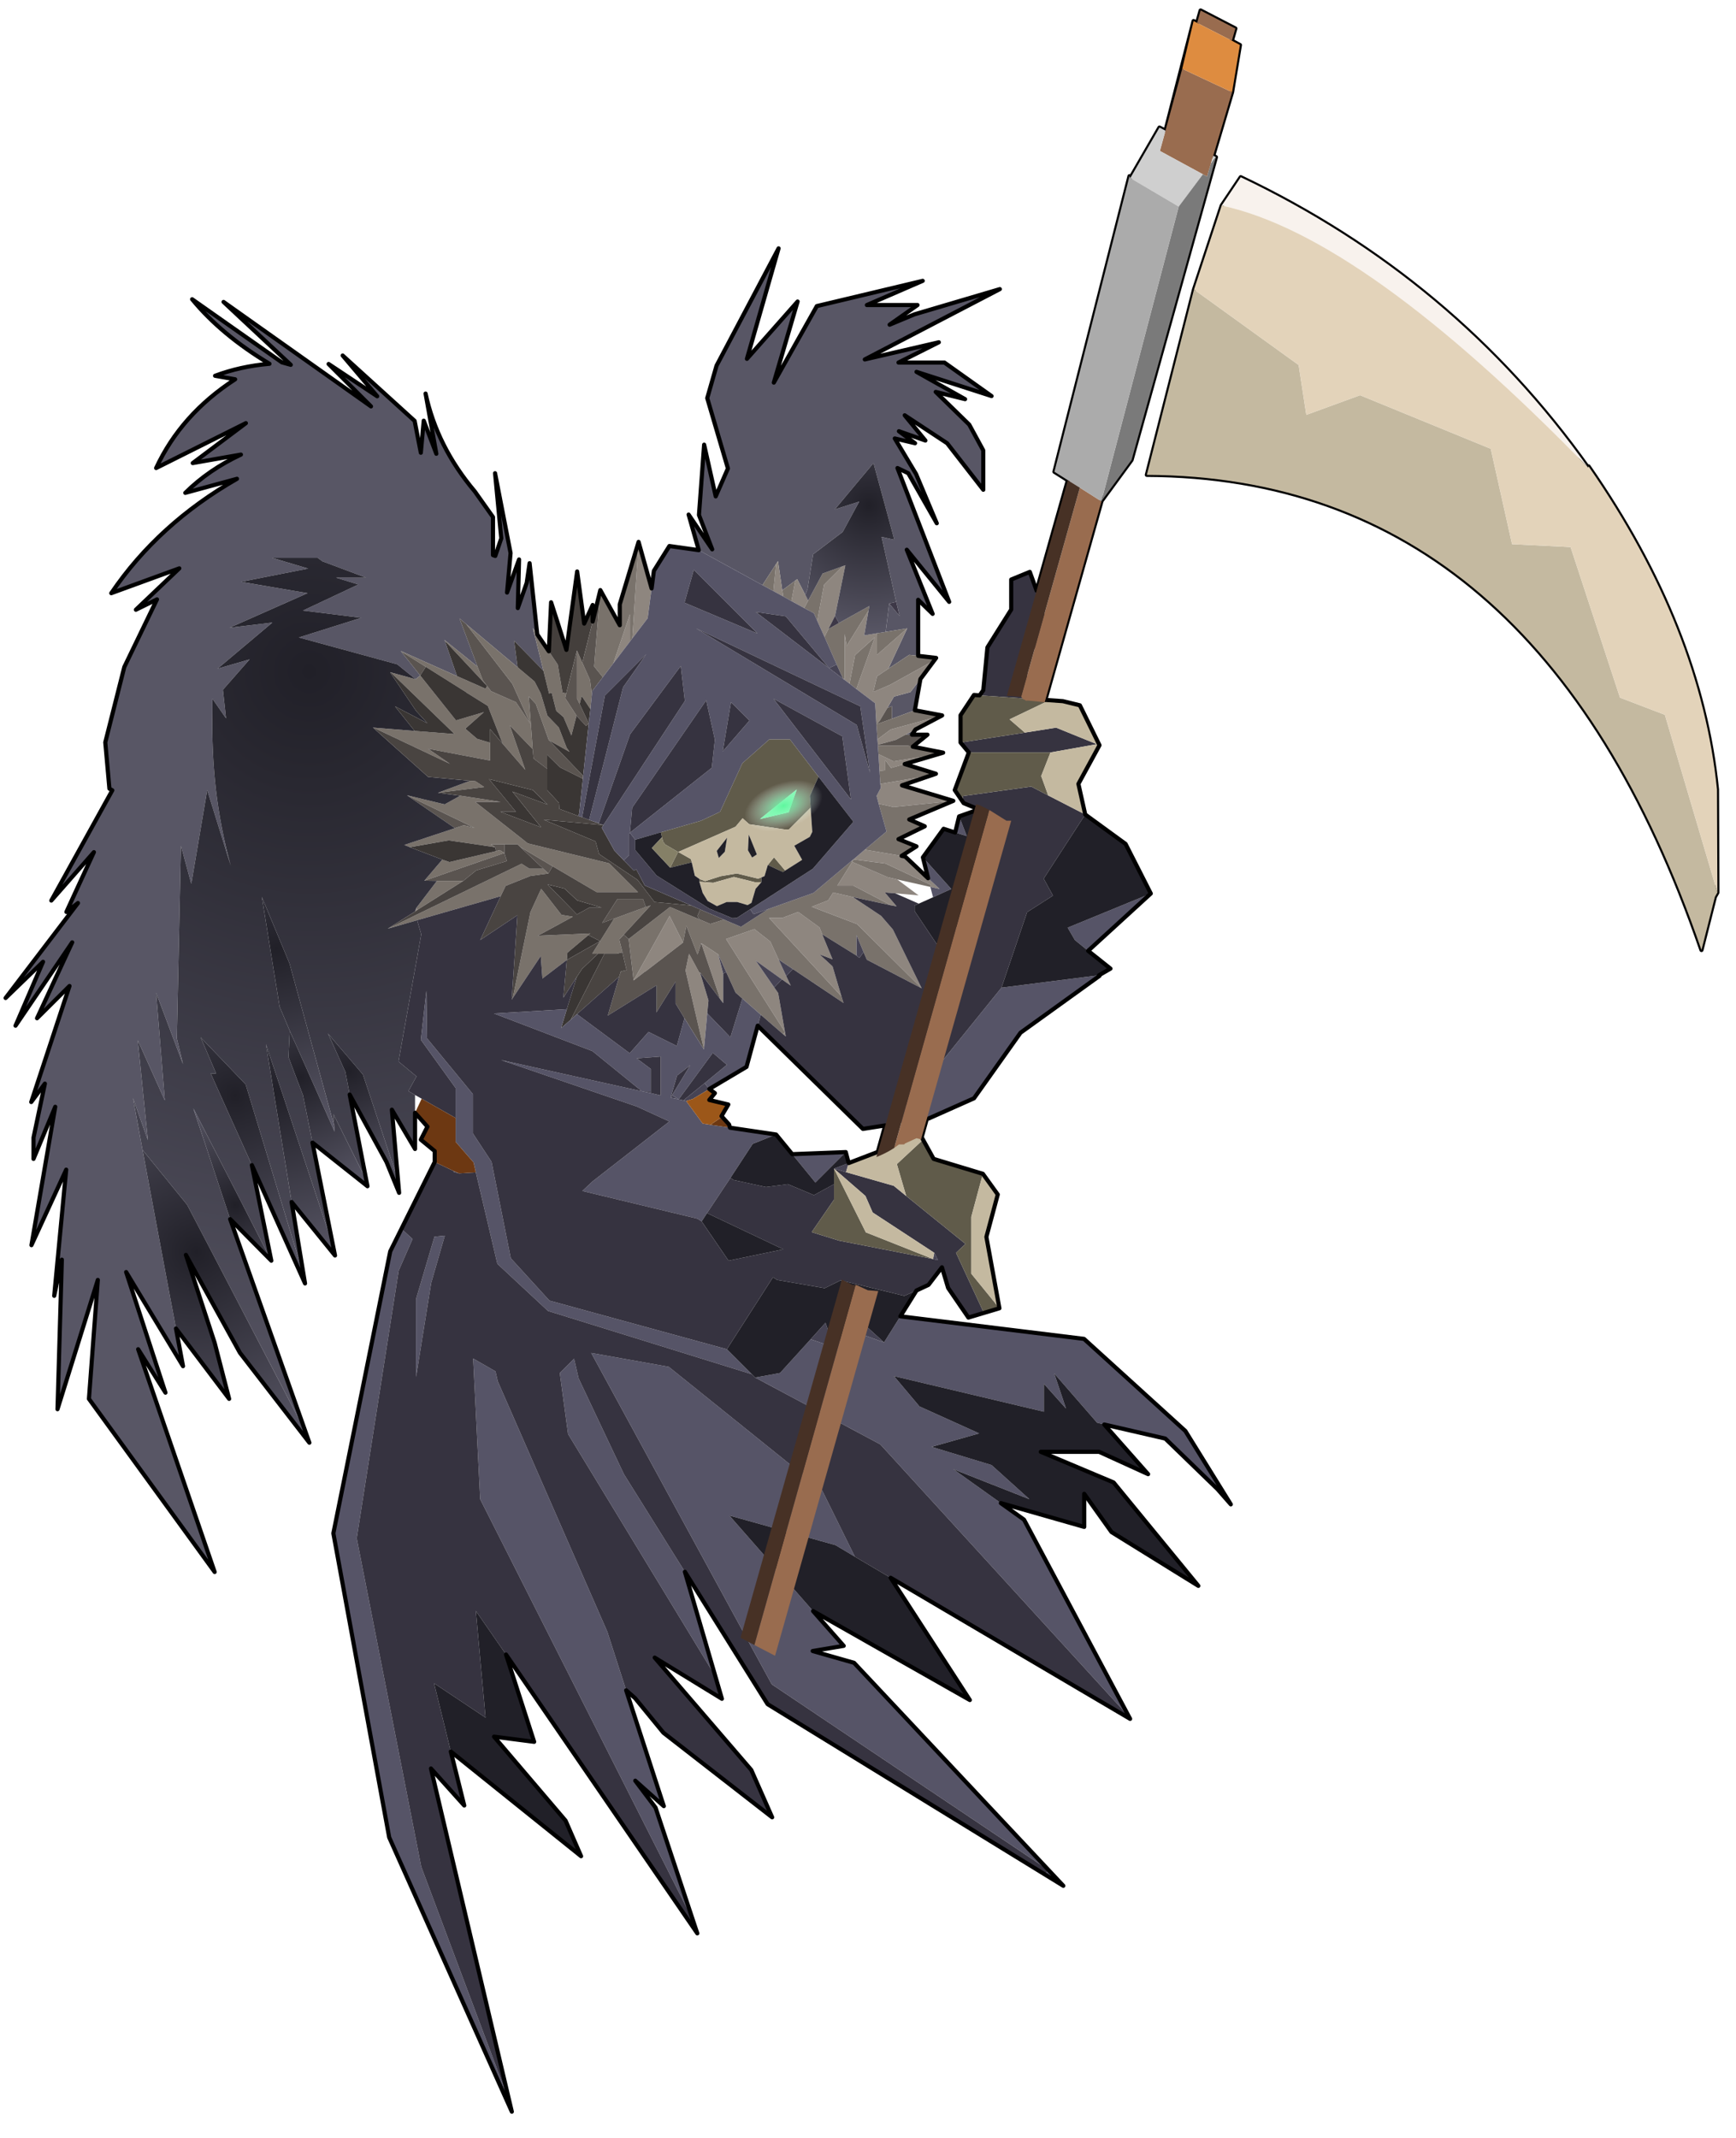 <svg width="238" height="293" xmlns="http://www.w3.org/2000/svg" xmlns:xlink="http://www.w3.org/1999/xlink"><defs><radialGradient spreadMethod="pad" r="819.2" id="c" gradientUnits="userSpaceOnUse" gradientTransform="translate(340.5 -94.15) scale(.228)" cy="0" cx="0"><stop stop-color="#212028" offset="0"/><stop stop-color="#585665" offset="1"/></radialGradient><radialGradient spreadMethod="pad" r="819.2" id="d" gradientUnits="userSpaceOnUse" gradientTransform="translate(348.4 -27.25) scale(.055)" cy="0" cx="0"><stop stop-color="#212028" offset="0"/><stop stop-color="#585665" offset="1"/></radialGradient><radialGradient spreadMethod="pad" r="819.2" id="e" gradientUnits="userSpaceOnUse" gradientTransform="translate(330.75 2.35) scale(.035)" cy="0" cx="0"><stop stop-color="#212028" offset="0"/><stop stop-color="#585665" offset="1"/></radialGradient><radialGradient spreadMethod="pad" r="819.2" id="f" gradientUnits="userSpaceOnUse" gradientTransform="translate(342.5 3.85) scale(.036)" cy="0" cx="0"><stop stop-color="#212028" offset="0"/><stop stop-color="#585665" offset="1"/></radialGradient><radialGradient spreadMethod="pad" r="819.2" id="g" gradientUnits="userSpaceOnUse" gradientTransform="translate(334.9 16.25) scale(.003)" cy="0" cx="0"><stop stop-color="#212028" offset="0"/><stop stop-color="#585665" offset="1"/></radialGradient><radialGradient spreadMethod="pad" r="819.2" id="h" gradientUnits="userSpaceOnUse" gradientTransform="translate(349 7.8) scale(.051)" cy="0" cx="0"><stop stop-color="#212028" offset="0"/><stop stop-color="#585665" offset="1"/></radialGradient><radialGradient spreadMethod="pad" r="819.2" id="i" gradientUnits="userSpaceOnUse" gradientTransform="translate(358.35 8.35) scale(.057)" cy="0" cx="0"><stop stop-color="#212028" offset="0"/><stop stop-color="#585665" offset="1"/></radialGradient><radialGradient spreadMethod="pad" r="819.2" id="j" gradientUnits="userSpaceOnUse" gradientTransform="matrix(.062 0 0 .062 367.75 46.1)" cy="0" cx="0"><stop stop-color="#212028" offset="0"/><stop stop-color="#585665" offset="1"/></radialGradient><radialGradient spreadMethod="pad" r="819.2" id="k" gradientUnits="userSpaceOnUse" gradientTransform="matrix(.031 0 0 .031 358.35 34.75)" cy="0" cx="0"><stop stop-color="#212028" offset="0"/><stop stop-color="#585665" offset="1"/></radialGradient><radialGradient spreadMethod="pad" r="819.2" id="l" gradientUnits="userSpaceOnUse" gradientTransform="translate(205.15 -134.35) scale(.038)" cy="0" cx="0"><stop stop-color="#212028" offset="0"/><stop stop-color="#585665" offset="1"/></radialGradient><radialGradient spreadMethod="pad" r="819.2" id="m" gradientUnits="userSpaceOnUse" gradientTransform="matrix(.048 .02 -.014 .026 225.8 -61.7)" cy="0" cx="0"><stop stop-color="#5ef79e" offset="0"/><stop stop-opacity="0" stop-color="#fff" offset=".231"/></radialGradient><use xlink:href="#a" width="100" height="40" id="o"/><use xlink:href="#b" width="414.9" height="508.9" id="p"/><g id="n" stroke-opacity="0" stroke-linejoin="round" stroke-linecap="round" stroke="#f0f" fill="none"><path d="M187.95-293.5v380h-380v-380h380" transform="translate(192.55 294)"/><path d="m187.95-293.5-190 190 190 190m-380-380 190 190L-192 86.5M92.95-38.4H-97" transform="translate(192.55 294)"/></g><g id="b"><path fill-rule="evenodd" fill="#585665" d="m285.35-103.15 1.85-17.2.7 4.75 2.15 6.1-.3-11.75 2.9 8-.85-9.55 3.75-19.3-1.5 15.75 1.45 4.25.55-.2v-9.2l4.4-6.2q9.15-10.85 11.9-23.65l-2.6 14.55 3.05-8 .7 7.75 1.5-7.7 17.4-15.8-8.35 9.85 11.75-7.8-10.25 10.25 35.65-25.25-16.25 15.2 2.15-.6 21.7-15.25q-7 8.55-18.7 15.6 7 .6 13.15 2.9l-4.85.85q13.05 8.45 19.1 21.45l-21.7-10.85 12.85 9.65L357-146.6q7.8 3.65 13.45 9.25l-12.5-3.4q19.05 10.9 30.4 27.65l-16.45-6 10.5 10-5.1-2.5 7.9 16.35 4.6 18.2-1 11.2-.7.4 14.75 26.65-10.3-11.7 6.65 14.45-2.8-2.15 17.5 22.95-9.05-8.75 6.65 15.45-13.7-20.15 8.5 18.35-7.85-7.8L407.7 9.9l-3.3-4.45 2.75 13.05v5.15l-5.25-12.6 5.75 33.45-8.4-18.25 2.9 30.5L400.3 48l1.05 36.15-9.75-31.25 2.15 28.75-30.4 41.85 18.5-53.85-6.6 10.5 9.5-29.15L371 73.75l1.7-9.1 8.1-43.2 2.3-12.5-3.6 10.15 2.45-24.15L375.4 9.5l2.1-26L371 .75l1.5-6.25-1-46.55-2.5 9.2-3.85-22.65-5.7 18.3q2.5-9 3.6-18.45 1.05-9.25.85-18.95v-3l-3.3 4.75.75-6.9-6.45-7.35 7.75 2.25L349.4-106l10.35 1.25-18.85-8.35 16.1-2.75-16.25-3.2 8.75-2.6h-11.05l-1.15.85-10.55 3.95H334l-5.4 1.65 13.4 6.3-14.1 1.75 15.1 4.75-23.8 6.5-4.45 3.6-1.1-.9 4.65-5.85v-.05l-13.55 6.05 2.95-8.55.1-.2-8 6.45 4.35-11.65-1.65 1.4-12.4 10.4.85-6.4-7.1 7.25L286-103l.4-1.65-1.05 1.5m-90.6 24.25-.85-1.25 2.4 1.25h-1.55m-.7-5.9-1.35-7.55 2.4 3.15 4 1.1 1.6 2.75-1.1-.45v3.05l-5.55-2.05m-.8-13.15v-13.55l-3.5 3.4 6.25-15.5-10.25 12.6 12.5-32.35-2.6 1.25-6.9 12.1 5-11.9 5.15-8.6-4.9 1.15 3.9-2.9-6.4 2.25 5-6.1-10.25 6.75-8.75 11.25v-9.5l3.4-6.25 8.1-7.9-7.1 1.75 11.75-6.6-18.15 5.85 11.4-8.1H198l-9.75-4.9 17.9 4.15-32.65-17 20.65 6.1 6 2.5-6.75-4.75h12.25l-13.5-5.85 25.6 6.1 10.4 18.5-5.75-19.6 12.25 13.85-7.65-26.7 15 28.35 2.25 7.85-5 17 2.95 6.75L245-149l1.25 17-3.2 8.3 5.7-8.4-2.45 8.6-15.4 8.45-3.3-5.1-.45-.7-1.05 7.05-3.15-2.35-.45-.35-1.95 3.8-.55-1.4-1.35-8.4-7.15-5.4-4-7.35 5.9 1.9-9.35-11.2L199-126l3.1-.7-3.55 15.7-.8 3.4 2.5-3 .85 6.85-5.2-.85 4.55 9.75-5.05-3.35-2.15.25" transform="translate(.5 254.45)"/><path fill-rule="evenodd" fill="#8e867f" d="m190.85-44.2 5.55-5.25.85-.15 8.9-1.5 2.75 2.35.5.4-.2.2 3.6 5.75h-3.9l-9.1 4.75-1.35.25 2.85-3.35-2.5.2-5.65.5 5.15-3.85 2.35-.55 8.55-3.7-.3-.6-7.75 1-11.05 5.2.2.45-2.25.5 2.8-2.6m-6.1-18.7 12.4-3.75-7.25-2.45 12.5 2.1-.1 1 1 1.9-.5 1.9-3.6.8-14.45-1.5m11.75-8.9-8.2-2.4 10.9 1.75 3.65-1.75-.25 4.05-1.4-.15v-2.45l-1.4 1.9-3.3-.95m-2.6-8.35-6.45-3.4 12.45 3.4 3.2 2.4-.1 1.3-4.35-1.2-2.35-1.25-2.4-1.25m-1.2-12.2-3.4-4.55 10.75 5.95 3.95 1.7h.1l-.9-3.75-2.75-1.85-4.55-9.75 7.3 6.4v-4.7l.1-.5 3 .5-1.05-6 5.3 8.55.45-2.9v10.85h.4l-1.55 1.15-1.35-6.9-4.75-4.25 4.45 12.45-4.55 3.45-.3 5.1-.8-.85-1.85-3.1-1.6-2.75-4-1.1-2.4-3.15m65-21.9 3.15-11.25 1.5 23.3-3.7-4.85-.95-7.2m27.65 11.1 1.05-1.5-.4 1.65-.65-.15M314.6-37l.3.85-.55-.4.25-.45m-56.6-.55-.05-.1.1.05-.05.05m-37.45-75.15 1.95-3.8.45.35.95 4.95-3.1 1.7-.95-1.8.7-1.4m5.55-1.1 1.05-7.05.45.7.65 6.55-2.4 1.3.25-1.5m-12.75 6.2-2.5-12.25.7.25 4.45 4.45 1.65 8.75-1.75 3.85-.95-1.9-1.6-3.15m49.6 6.2v-6.6l4 11.85-4-5.25m-53.9 61.75 4.75-1.1 1.2 1.9 4 1.55-11 4.2-15.6 15.5 6.95-14.2 2.85-3.3 6.85-4.55m7.4 9 .65-1.65 5.15-3.75 3.85 1.45h3.2l-17.5 18.95 2.15-7.25 3.15-2.9-3.15 1.2 2.5-6.05m10.55 6.1 2-4.35 3.85-3 6.85 2.4L225.45-7l.45.5-.65.55.2-1.05 1.65-9.45.95-1.35 4.5-6.5-6.35 4.55-2.15 1.5 1.1-2.3 1.85-4m14.6-1.25 4.1-2.7-4.6 13.55-.7.95v-7.15l1.2-4.65m8.5-2.85 3.25-6.45 8.7 15.6-2.7-2.1-.15-.05-9.1-7M245.05-2.8l-.8-8.75-.3-3.1 2.05-6.8.15.1 2.5-4.6.85 4.05-4.45 19.1" transform="translate(.5 254.45)"/><path fill-rule="evenodd" fill="#79726b" d="m197.25-49.6-3.6-2.3 4.35-1.75-6.35-3.1 3.75-1.65-10.65-4.5 14.45 1.5 3.6-.8-1.9 6.7 5.25 4.4-8.9 1.5m-7.35-19.5-.95-.35 7.55-2.35 3.3.95 1.4-1.9v2.45l1.4.15-.2 3.15-12.5-2.1m-1.6-5.1-1.1-.35 7.35-1.45 1.2-.25H203l-.15 2.05-3.65 1.75-10.9-1.75m-.85-9.35 6.6-1.25 5.55 2.05 3.75 1.35-.25 3.65-3.2-2.4-12.45-3.4m1.85-13.35-.4-.55 4.35-.5 2.15-.25 5.05 3.35L203.2-93l.9 3.75h-.1l-3.95-1.7-10.75-5.95m71.55-28.6 4.55 15.1v5.05l4.7-8.5 1.5 18.45-2.1 2.6-2.55-3.35-4-11.85v6.6l-.6-.8-1.5-23.3m21.7 26.45 2.8-4.1.65.15-2.15 8.65-1.35 5.5-.65-.15-1.1 4.35-1.75 1.5-1.9 4.45-1.25-4.8 2.75-4.25-.25-1.1.9-.25 1.15-6.75 2.15-3.2m7.55 3.85 12.4-10.4-11.15 14.45L287-81.5l3.5-5.25 6-2.65 1-1.3 1-1.3 1.3-3.35 8-6.45-.1.2-10.2 10.9.35.7 6.9-3.05 13.55-6.05v.05l-6 3.75-9.7 6.1v.05l-5.3 3.3-3.6 9.15-5.45 6.3L292-81.15l-5.55 5.75.95-12.75-1.7 1.8-3.15 8.8-.1.05-4.9 2.75.7-1 1.9-4.9 2.75-2.85 1.6-5.35 1.5-2.9 4.1-3.45m23.55 2 1.1.9 6-1.65.15-.05-.05.15-.1-.1-15.4 14.9 9.65-.75 9.95-.8-18.5 8.75 5.3-3.65-15 2.85v-4.3l3.15-.95 2.85-2.45-4.5-4 6.75 2 8.65-10.85M325-80.55l-.05-.05.15-.05-.1.1m-23.4 12.8 7.75 2.9-11.15-1.4 2.1-1.4 1.3-.1m2.35 3.6 3.8 2.1 9.1-2.2-16.35 7.9 2.6-.65 2.15.7 12.25 4.05-1.35.55-9.4-1.65-11.2 1.65 1.05-.7h-6.45l-.75.7-7.75 4.6L271-40.85h-10l6.95-6.95 19.6-4.8h.05l12.75-10.05h-6.15l9.75-1.5m4.35 15.45 4.35 5.1-19.35-6.7 1.1-.7.9.25 11.3 2.65 1.7-.6m1.3 5.15 5 6.55-.25.45-11.1-7h6.35M321.5-32l-7.1-2.05-20.2-5.8-1.2-2.5-6-2.4-4.35-.6 1.25-1.15h3.35l1.9-1.2L321.5-32m-75.25-2.3 7-2.95 10 7.75-1.2 10-8.7-15.6-3.25 6.45-.8-4.05-2.7 6.95-.9-2.75-4.1 2.7-1.95 4.3-2.25 4.95-1.65 1.45-4.45 3.9-5.4 4.7-.45-.5 14.25-22.5-6.85-2.4-3.85 3-2 4.35-3.45 2.3-12.25 8.2.5-1.6 17.5-18.95h-3.2l-3.85-1.45-5.15 3.75-.65 1.65-8.3 5.15v-4.95l-1.7 4.1-.8 1.85-13.25 6.9L208-33.1l11-4.2-4-1.55-1.2-1.9-4.75 1.1-9.25 2 9.1-4.75h3.9l-3.6-5.75.2-.2 9.15 7.7 10.95 3.9 6.6 4.3 4.1-1.75 3.3 1.05 2.75-1.15m18.2 3.75-6.45-7 .05-.05 1.05.35 7.65 2.8 3.4 5.45 1.9 3.05h-5.9l-1.4-.35.75-2.95v-.15l-1.05-1.15m8.55.1-.45-.4 12.65.55-8.45-4.6 2.75-.45 4.9-6.3L287-36l4.3 20.8h.2v.35l-.2-.35-6.8-10.2-.4 5.45-5.9-4.5-.15-1.75-5.05-4.25m-.85-58.1.45-3.6 1.85-4.15 1.3-2.95v11.6l-.65 1.35-.5-1.95-2.1 3.15-.35-3.45m-49.2-27.6 3.15 2.35-.25 1.5-1.95 1.1-.95-4.95m4.65-4 3.3 5.1-2.65 1.45-.65-6.55m-22.35 11.25-.2-1.1 7.35 4.1 2.55 1.45.95 1.9-2.95 6.7-1.55 3.45h-.4v-10.85l-.45 2.9-5.3-8.55m6.3-10.7 4.8 1.75 3.5 6.55.95 1.8-2.35 1.25-.8 1.85-1.65-8.75-4.45-4.45m-10.45 15.85 2.2.35-.1.5v4.7l-7.3-6.4 5.2.85m7.1 13.8-4.45-12.45 4.75 4.25 1.35 6.9-1.65 1.3M190.3-42.1l-.2-.45 11.05-5.2 7.75-1 .3.6-8.55 3.7-2.35.55-8 1.8" transform="translate(.5 254.45)"/><path fill-rule="evenodd" fill="#443f3c" d="M271.95-106.25v-4l2.05 4.5 1.7-12.6 2.6 18.95 3.7-11.5.55 11.85-2.15 3.2-1.15 6.75-.9.25-2.6-10.4-1.3 2.95-2.5-9.95" transform="translate(.5 254.45)"/><path fill-rule="evenodd" fill="#5a5450" d="M194.55-76 191-78.9h5.3l2.35 1.25 4.35 1.2v.2h-7.25l-1.2.25m75.55-37.85 1.85 7.6 2.5 9.95-1.85 4.15-.45 3.6-.1-.9-2.55-3.35 2.1-2.6-1.5-18.45m32.4 8.25 1.65-1.4-4.35 11.65-1.3 3.35-1 1.3-1 1.3-6 2.65-3.5 5.25 4.35-9.65 11.15-14.45m15.8 6.55-4.65 5.85-1.35-2.1 6-3.75m-1.45 34.8-11.6 7.95-2.15-.7-2.6.65 16.35-7.9m-4.2 20.65-3.05.05h-6.35l-3.15-2.55-7.4-2.25.6-1.95 19.35 6.7m-26.2-31.8-.2 2.25-3.3 2.5v-3.4l-3.1 3.05-5.3 2.65h-.25l-.05-.6 8.2-8.55.1-.05 3.15-8.8 1.7-1.8-.95 12.75m-40.5 38.75.65 1.55-.35.8-2.75 1.15-3.3-1.05 5.75-2.45m17.3 7.15 1.2-1.05 1.05 1.15v.15l-.75 2.95v.05l-1 4.25 1.4.35.4 1.25 2.75 9.4-11.75-7.3v6.55l-4.65-7.45v5.3l-2.15 3.55-4.7 7.55 4.45-19.1-.85-4.05-2.5 4.6-.15-.1-4.9 6.5 4.6-13.55.9 2.75 2.7-6.95.8 4.05 9.1 7 .15.05 2.7 2.1 1.2-10m-4.15-7.75.7-1.95h6.15l3.7 5.8-2.9-1.05-7.65-2.8m23.55-8.1-1-1.75 7.75-4.6-5.5 5.2-1.25 1.15m-4.3-43.5.25 1.1-2.75 4.25-.1.15-2.2 2.35-.65-.65 2.2-4.65.65-1.35v-11.6l2.6 10.4M293.3-50.3v-2.1h3.3l-1.05.7-.25.95-.9-.25-1.1.7m-93.7-32.45v-3.05l1.1.45 1.85 3.1.8.85-3.75-1.35" transform="translate(.5 254.45)"/><path fill-rule="evenodd" fill="url(#c)" d="m342.25 89.95-1.8 2.3 1.05-2.9 18.1-51.15 8.9-26.75-18.85 36.8 4.7-23.1L364.3 3H363l3.75-8.75-10.9 11.4-14 46.1.45.25-.8 1.75.35-2 2.9-17.7 6.2-38.15-16.2 48.7 4.95-24.9L342 8.25l3.5-9.2-.3-6.4 2.45-5.8 4.3-26.55-6.7 16.1-10.8 39.25.2-2.85-7.95 15.95.65.8-.95.7.3-1.5 4-20.65 1.05-5.5 4.2-9.25-8.45 9.9-8.45 25.35.9.4-1.2 2.85.3-3.25 1.45-16.85-5.6 9.5V8.2l1.6-.95-1.95-3.55L318.9.1l-5.5-30.75 1-3.4 7.1 2.05-6.6-4.15-.3-.85-5-6.55 3.05-.05-4.35-5.1 7.85-3 1.35-.55-12.25-4.05 11.6-7.95-9.1 2.2-3.8-2.1 5.4-.7-7.75-2.9 10.15-.95L325-80.55l.1-.1-.15.05-9.95.8 4.75-5.95-7.85 4.1 2.75-3 6.2-9.2.05-.15-.15.05-6 1.65 4.45-3.6 23.8-6.5-15.1-4.75 14.1-1.75-13.4-6.3 5.4-1.65h-7.25l10.55-3.95 1.15-.85h11.05l-8.75 2.6 16.25 3.2-16.1 2.75 18.85 8.35L349.4-106l13.25 11.15-7.75-2.25 6.45 7.35-.75 6.9 3.3-4.75v3q.2 9.7-.85 18.95-1.1 9.45-3.6 18.45l5.7-18.3L369-42.85l2.5-9.2 1 46.55L371 .75l6.5-17.25-2.1 26 6.55-14.55-2.45 24.15 3.6-10.15-2.3 12.5-10.8 13.3-28.5 54.6.75.6" transform="translate(.5 254.45)"/><path fill-rule="evenodd" fill="#3a3634" d="m283.85-94.35 7.1-7.25-.85 6.4-4.1 3.45-1.5 2.9-1.6 5.35-2.75 2.85-1.9 4.9-.7 1 4.9-2.75-8.2 8.55-1.35-12.7-.4-3.45 2.1-3.15.5 1.95-2.2 4.65.65.65 2.2-2.35.1-.15 1.25 4.8 1.9-4.45 1.75-1.5 1.1-4.35.65.15 1.35-5.5m23.85-7.25-2.95 8.55-6.9 3.05-.35-.7 10.2-10.9m13.05 7.65.1.1-6.2 9.2-2.75 3 7.85-4.1L315-79.8l-9.65.75 15.4-14.9m-8.45-1.35 1.35 2.1L305-82.35l-6.75-2 4.5 4-2.85 2.45-3.15.95v-3.3l-3.05 3.55 3.6-9.15 5.3-3.3v-.05l9.7-6.1m3.85 43.6-7.85 3-1.7.6-11.3-2.65.25-.95 11.2-1.65 9.4 1.65m-33.2-18.95v5.15l-2.85 3.1-.1 1.45-4.55 1.7-.25-.65-.9-8.45h.25l5.3-2.65 3.1-3.05v3.4m-13.6 13.6 14.45-1.3-12.55 5.25-.85 3.05-9.3 6.25-4.1 5.35-8.9.85 11.25-4.85 2.05-3.9.6.3 2.45-2.5 2.25-2.35 3.05-5.5-.4-.65m.8 28.05 2.85-1.45 5.05 4.25.15 1.75-8.05-4.55m12.7-33 3.55-3.5 10.6-2.65-6.5 7.9h3.75l-9.85 3.75 6.95-8.65-8.5 3.15m0 19.3-7.1 7.25-2.9-1.6-.1-.05h-3l5.95-1.75 3.05-2.85 4.1-1M269.1-25.95h1.55l3.85 3.65 1.3 1.95 2.4 7.8 1.4 4.6-2.35-2.05-8.15-15.95" transform="translate(.5 254.45)"/><path fill-rule="evenodd" fill="#494441" d="M296.75-76.95v4.3l15-2.85-5.3 3.65 18.5-8.75.05.05-13.25 11.85-10.15.95-1.3.1-2.1 1.4 11.15 1.4-5.4.7-9.75 1.5h6.15L287.6-52.6h-.05l-19.6 4.8-6.95 6.95h10l10.65-6.25 1 1.75 4.35.6 6 2.4 1.2 2.5 4.95 10.6-9-6 1.35 20.05h-.2L287-36l-2.6-5.65-4.9 6.3-2.75.45 8.45 4.6-12.65-.55.45.4-2.85 1.45-3.4-5.45 2.9 1.05-3.7-5.8h-6.15l-.7 1.95-1.05-.35-.1-.05.05.1 6.45 7-1.2 1.05-10-7.75-7 2.95.35-.8-.65-1.55 2.15-.95 8.9-.85 4.1-5.35 9.3-6.25.85-3.05 12.55-5.25-14.45 1.3 1.15-.4.75-.3 1.55-.55 1.7-.65.95-.3 4.55-1.7.1-1.45 2.85-3.1v-5.15l3.3-2.5.2-2.25 5.55-5.75-3.75 10.75 5.45-6.3 3.05-3.55v3.3m18.15 40.8 6.6 4.15-32.35-15.7-1.9 1.2h-3.35l5.5-5.2.75-.7h3.15v2.1l-.6 1.95 7.4 2.25 3.15 2.55 11.1 7 .55.4M282.85-62l8.5-3.15-6.95 8.65 9.85-3.75h-3.75l6.5-7.9-10.6 2.65-3.55 3.5m0 19.3-4.1 1-3.05 2.85-5.95 1.75h3l.1.05 2.9 1.6 7.1-7.25M269.1-25.95 277.25-10l-1.5-1.35-10.2-9.05-.4-1.25-1.4-.35 1-4.25v-.05l1.4.35h2.95m6.7 5.6-1.3-1.95-3.85-3.65h1.4l-1.9-3.05 8.05 4.55.85 9.15-3.25-5.05" transform="translate(.5 254.45)"/><path fill-rule="evenodd" fill="#565467" d="m318.2 40.55 2.7 5.45 13.75 68.15-13.5 73.5-29.65 66.3.55-2.25 21.35-56.95 15.6-79.4-10.15-64.7L315.5 43l2.7-2.45M248.65 208l-2 2.85 1.15-3.4 8.95-27 4.9-6.5-6.9 6.15 9.1-28 4.55-14.15 26.5-60.55.55-2.4 5.4-3.1-1.7 34-51.35 101.55.85.55m-6.4-59.25 7.4-25.3 14.75-23.6 10.95-23.15 1.1-4.75 3.45 3.45-2 14.75-35.65 58.6m-79.7 47.9-4.4 2.7 3.65-3.85 46.95-50.05 10-2.85-7.5-1.25 7.4-8.4 20.25-23.1-25.65 7.15-4.7 2.8 7.95-16.1 37.05-29.8 18.75-3.35-43.65 80.1-66.85 44.85.75 1.15m-20.05-37.9-.5.25.3-.55 25.35-47.6 5.6-4 11.5-8.2-18.4 7.25 9.15-8.25 14.5-4.4L178.5 90l14.5-6.55v-.05l6.1-7.25-36.25 8.6V78l-5.35 6 2.85-8.5L150 87.4l-1.75.45-14.75 3.4-12.65 12.25-.65-.4 8.45-13.7 24.5-22.25 44.4-5.45 3.95 6.3 8.2-2.95 3.95 4.1 5.6-1.9 7.4 8.15 6 1.1-30.25 16.15-60.1 65.8.2.3M210.75 22l12.95.5-5.6 6.85-7.35-7.35m16.85-4.25 11.15-1.65 4.75-.7 1.85-.3 4-5.45.65-.15 1.15-.25L242.9-2 239.5.9l5.4 4.45-1.15 1.4-9-5.35-2.7-9.95-.75-2.65 4.45-3.9 2.9 9.35 5.6-5.8.8 8.75 4.7-7.55 1.85 6.7 6.85-3.4L263-1.9l12.75-9.45 1.5 1.35 2.35 2.05-1.4-4.6 17.6 1.05L272-2.4l-11.95 9.7L294.1-.25 261.25 11l-7.85 3.6L272 29.1l2.45 2.3-27.85 6.7-1 .65-1.3-2-5.65-8.5-5.4-8.25-5.65-2.25m-27.75-2.4-9.1-1.45-11-4.9L168.5-6.85 149.4-20.6l.1-.15 23.6 3 26.75 33.1m-47.7-42L137-40.5l20.1 8.25-1.75 3-3.2 2.6m31.2-32.5.95 3.9-2.8.85 1.85-4.75m8.75 9.9-1.25 5.05-2.8 2.6 2.25-.5-.65 2.5-4.4-2 6.85-7.65m54.2-74.25 7.1-1 3.75 6 .55 4.25.95 7.2 3.7 4.85.6.8 4 5.25 2.55 3.35 2.55 3.35.1.9.35 3.45.4 3.45 1.35 12.7.05.6.9 8.45.25.65-.95.3-5.5-29.4-10-10 5.6 8 8.2 32.05-1.55.55v-.05l-.8.25L262.9-79l-12.25-16.5-1 8.45 19.7 30 .4.65-3.05 5.5-2.25 2.35-1.3-1.25V-55l-.2-.2-.55-6.05-17.9-25.95-2.1 9.5.75 6.8 19.8 15.7-1.3 1.7-6.2-1.8-9.7-2.8-4.6-2.15-5.4-11.75-6.5-5.75h-5l-6.9 9-8.45 10.9 9.8 11.35 15.15 9.8-.8 1.2-3.55-1.25-10.95-3.9-9.15-7.7-.5-.4-2.75-2.35-5.25-4.4 1.9-6.7.5-1.9-1-1.9.1-1 .2-3.15.25-4.05.15-2.05v-.2l.1-1.3.25-3.65.3-5.1 4.55-3.45 1.65-1.3 1.55-1.15 3.4-2.6-1.85-.85 2.95-6.7 1.75-3.85.8-1.85 2.35-1.25 3.1-1.7 1.95-1.1 2.4-1.3 2.65-1.45 15.4-8.45m58.8 137.25v5.75l-4.35 5-.55 2.4L295 49l-12.25 11.4-49.3 15.3 6.05-6.05 42.9-11.75 9.35-10.25 4.65-23.3 4.5-6.85V8L312-5.5l.15-11.5 1.35 11.85-8.4 11.65v7.25m9.55 43.75v18.85L311 53.65l-3.3-11.45 2.5.25 4.45 15.05M247.5-118.75l-15.4 15.4 17.65-7.45-2.25-7.95m-9 32-4.45 4.45 6.45 7.45-2-11.9M214.8-95l17.7-13.55-7.25 1.05L214.8-95m-9.9 25.3 3.2-11.55 38.85-23.35-39.7 18.85-2.35 16.05m4.6 6.45 18.75-24.35-16.65 9.1-2.1 15.25M257.9 7.3V1.9l3.4-2.55-5.8-.45v9.4l2.4-.55 2.15-.45h-2.15m-5.15.95-1.6 1 1.95-.4-1.55-5.35-3.2-2.5 4.4 7.25" transform="translate(.5 254.45)"/><path fill-rule="evenodd" fill="#464354" d="m120.85 103.5-3.2 3.65 2.55-4.05.65.4m183.4-76.35 1.25-.55.05.2-1.3.35m-33-84.9-.75.3-.05-.1.8-.25v.05M248.1-37.6l-2.15.95-5.75 2.45-4.1 1.75-6.6-4.3 3.55 1.25.8-1.2 3.25 2.1 1.1.05 5.55-2.3 12.75-8 5.15-6.15v-2.5l1.3-1.7.2.2v5.2l1.3 1.25-2.45 2.5-.6-.3-2.05 3.9-11.25 4.85m-58.45 85.45-1.2.25.9-1.75.3 1.5M213.6 26l-2.9.85-.65-2.2L213.6 26m-2.2-118.4 1.55-3.45 1.85.85-3.4 2.6m-4.95 66.05 1.7-4.1v4.95l-.7.55-1-1.4m17.1 4.1 3.45-2.3-1.85 4-1.6-1.7m16.1.75 1.95-4.3-1.2 4.65q-.35-.15-.75-.35m-13.45 1.75 6.35-4.55-4.5 6.5-1.85-1.95m18.7 25.1L250 9.5l-.65.15-1.6-.5-4-2.4 1.15-1.4m13 1.95h2.15l-2.15.45V7.3m-4.8 1.55-1.95.4 1.6-1 .35.6M201.5 68l5.9-5.35 2.3 2.4-8.2 2.95m12.15 1.15 2-5.9 3.6 4-5.6 1.9" transform="translate(.5 254.45)"/><path fill-rule="evenodd" fill="#363340" d="m310.15 24.4 8.05 16.15-2.7 2.45 3.35 7.65 10.15 64.7-15.6 79.4-21.35 56.95 19-80.7-8.05 8.95 3.25-13.05 4.05-16.5-12.45 8.3 2.35-25.8-7.3 10.55L248.65 208l-.85-.55 51.35-101.55 1.7-34-5.4 3.1-.55 2.4-26.5 60.55-4.55 14.15-2.15 1.9-6.85 8.35-26.3 20.45 5.05-11.45 23.35-27.15-16.25 9.95 1.55-5.4 35.65-58.6 2-14.75-3.45-3.45-1.1 4.75-10.95 23.15-14.75 23.6-20 32-67.1 41.2-.75-1.15 66.85-44.85 43.65-80.1-18.75 3.35-37.05 29.8-7.95 16.1-8.65 5.1-57.4 33.85-.2-.3 60.1-65.8 30.25-16.15.8-.8 49.3-15.3L295 49l5.2-22.1 4.05.25 1.3-.35-.05-.2 4.65-2.2m-116.5 31.05-2.9-1.35-3.25-4.25-1.5 5-4.9 7.15-3.75-1.1 6.75-14.55-2.3-2.15 14.35-11.6 3-2.45 11.55-3.3 2.9-.85-7.6 6.6-1.75 4-14.9 9.75-.9 1.75 1.2-.25 22.75-4.45 6.6-2.05-5.4-7.85v-3.75l4.85 2.65 6.3-2.65 5.3.7 7.8-1.7.8-.5 5.65 8.5-18.45 8.75 13.25 2.75 6.5-9.5 1-.65 27.85-6.7-2.45-2.3-18.6-14.5 7.85-3.6L294.1-.25 260.05 7.3 272-2.4l23.8-9.1-17.6-1.05-2.4-7.8 3.25 5.05-.85-9.15 5.9 4.5.4-5.45 6.8 10.2.2.35v-.35l-1.35-20.05 9 6-4.95-10.6 20.2 5.8-1 3.4L318.9.1l-4.35 3.6 1.95 3.55-1.6.95-1.6.9-8.2 4.65V6.5l8.4-11.65L312.15-17 312-5.5 300.9 8v9.5l-4.5 6.85-4.65 23.3-9.35 10.25-42.9 11.75-11.15-17.4-1 .65-11.5 2L212 53l-15.4 3.75-2.95-1.3m38.4-64L206.6 16.4l-6.75-1.05-26.75-33.1L166.9-36l-6.25-4 2.25-4.1-10.05-15.5 8.95-4.6 4.1-2.15 16.6 2.3-.25 1.7-3.65 1.5-5.2 2.05q4.3 4.1 5 8.7l-.05 9.05 7.95 12.35.3 3.65 7.5-11.2v-1.35l-1-.45 5.7-2.5 2.5-.2-2.85 3.35 1.35-.25 9.25-2-6.85 4.55-2.85 3.3-6.95 14.2 13.25-6.9.8-1.85 1 1.4.7-.55 8.3-5.15-2.5 6.05 3.15-1.2-3.15 2.9-2.15 7.25-.5 1.6 12.25-8.2 1.6 1.7-1.1 2.3 2.15-1.5 1.85 1.95-.95 1.35L225.45-7l-.2 1.05.65-.55 5.4-4.7.75 2.65M166.9-87.6l-.05-9.25-5.25-8.4 4.65-13 4.5 1.85v7.25l5.75 9.15 1 10.35.9 1.25-11.5.8M183-77l-2 2.4h-19.75l-11.2-2 9.85-4 7.55 1.2L183-77m91.5 18.05-1.7.65-8.2-32.05-5.6-8 10 10 5.5 29.4m-4 1.5-1.15.4-19.7-30 1-8.45L262.9-79l7.55 21.45.05.1M314.65 57.5l-4.45-15.05-2.5-.25 3.3 11.45 3.65 22.7V57.5M247.5-118.75l2.25 7.95-17.65 7.45 15.4-15.4M214.8-95l10.45-12.5 7.25-1.05L214.8-95m23.7 8.25 2 11.9-6.45-7.45 4.45-4.45m24.45 31.55-19.8-15.7-.75-6.8 2.1-9.5 17.9 25.95.55 6.05m-27.2 40.1 1.65-1.45 2.25-4.95q.4.2.75.35V-14l.7-.95 4.9-6.5-2.05 6.8.3 3.1-5.6 5.8-2.9-9.35M204.9-69.7l2.35-16.05 39.7-18.85-38.85 23.35-3.2 11.55m4.6 6.45 2.1-15.25 16.65-9.1-18.75 24.35m56.05 42.85 10.2 9.05L263-1.9l-4.55-5.15-6.85 3.4-1.85-6.7 2.15-3.55v-5.3l4.65 7.45v-6.55L268.3-11l-2.75-9.4M244.9 5.35 239.5.9l3.4-2.9 8.25 11.25-1.15.25-5.1-4.15m13 2.4-2.4.55v-9.4l5.8.45-3.4 2.55v5.85m-4.8 1.1-.35-.6-4.4-7.25 3.2 2.5 1.55 5.35" transform="translate(.5 254.45)"/><path fill-rule="evenodd" fill="url(#d)" d="m334.45 15.65 10.8-39.25 6.7-16.1-4.3 26.55-2.45 5.8-10.85 24.4v-.4l.1-1" transform="translate(.5 254.45)"/><path fill-rule="evenodd" fill="url(#e)" d="m330.7 8.1-8.9 16.3-1.85 4.6-.9-.4 8.45-25.35 8.45-9.9-4.2 9.25-1.05 5.5" transform="translate(.5 254.45)"/><path fill-rule="evenodd" fill="url(#f)" d="m339.7 19.7-12.35 9.85-.65-.8 7.95-15.95-.2 2.85-.1 1v.75-.35l10.85-24.4.3 6.4-3.5 9.2-2.3 11.45" transform="translate(.5 254.45)"/><path fill-rule="evenodd" fill="url(#g)" d="M334.35 16.65v.75-.75" transform="translate(.5 254.45)"/><path fill-rule="evenodd" fill="#6d3812" d="m314.9 12.5-3 3.35 1.6 3.15-3.35 2.75v2.65l-4.65 2.2-1.25.55-4.05-.25.55-2.4 4.35-5v-5.75l8.2-4.65 1.6 3.4m-76.15 3.6.2-.75 1.85-2.05.25.45 2.45 1.65-4.75.7" transform="translate(.5 254.45)"/><path fill-rule="evenodd" fill="url(#h)" d="M344.75 34.05 334.25 47l.5-2.4 16.2-48.7-6.2 38.15" transform="translate(.5 254.45)"/><path fill-rule="evenodd" fill="url(#i)" d="M354.35 25.15 342.3 52l-.45-.25 14-46.1 10.9-11.4L363 3h1.3l-9.95 22.15" transform="translate(.5 254.45)"/><path fill-rule="evenodd" fill="url(#j)" d="m372.7 64.65-12.85 17 3.5-13.55 6.95-21.25-13.05 23.65-15 19.45-.75-.6 28.5-54.6 10.8-13.3-8.1 43.2" transform="translate(.5 254.45)"/><path fill-rule="evenodd" fill="url(#k)" d="m359.6 38.2-9.95 10.05 18.85-36.8-8.9 26.75" transform="translate(.5 254.45)"/><path fill-rule="evenodd" fill="url(#l)" d="m198.55-111 3.55-15.7-3.1.7 5.05-18.55 9.35 11.2-5.9-1.9 4 7.35 7.15 5.4 1.35 8.4.55 1.4-.7 1.4-3.5-6.55-4.8-1.75-.7-.25 2.5 12.25-.95 1.7-7.35-4.1.2 1.1 1.05 6-3-.5-2.2-.35-.85-6.85-1.7-.4" transform="translate(.5 254.45)"/><path fill-rule="evenodd" fill="#3d3847" d="m212.4-105.9.95-1.7 1.6 3.15-2.55-1.45m-13.85-5.1 1.7.4-2.5 3 .8-3.4" transform="translate(.5 254.45)"/><path fill-rule="evenodd" fill="#605b4a" d="m177.35 60.9-3.75-1.15 6.8-8.35V37.65l-2.8-10.4 11.9-3.6 2.55-4.65 6.35 5.9-2.25 7.7-14.35 11.6 2.3 2.15-6.75 14.55m-15.8-148.1 5.35-.4 11.5-.8 1.35-.1 3.25 4.9v6.6l-15.55-2.4 3.7-3.2-9.6-4.6M181-74.6l3.4 9.1-2.15 3.15.25-1.7-16.6-2.3-4.1 2.15 1.7-4.7-2.25-5.7H181m32.6 104.35v3.75l5.4 7.85-6.6 2.05-22.75 4.45 16.25-6.45 7.7-15.4v3.75m3.75-98.5 6.9-9h5l6.5 5.75 5.4 11.75 4.6 2.15 9.7 2.8-.25 1.2-.3 1.1-.5.65-3.1 1.8 1.9 3.8-5.2-1.3.15-.75 3.1-1.75-13.85-6.1-1.7-2.05-1.6 1.45-8.5 1.25h-1.1l-5.25-5.25.2-2.8-2.1-4.7m8.05 22.7 2.7-3.2 1.5 1.85-3.65 1.7-.55-.35m5.75 1.65.8.3 5.15-1.25 3.85.65 3.8 1.2 1.35-.5.05.65-3.35.25-5-1.4-5.05 1.25h-1.6v-1.15m-6.6-15.75 6.95 1.65-8.9-7.15 1.95 5.5" transform="translate(.5 254.45)"/><path fill-rule="evenodd" fill="#c4b9a0" d="m173.6 59.75 3.15-17.25L174 32.25l3.6-5 2.8 10.4V51.4l-6.8 8.35M192.05 19l.55-1 17.45 6.65.65 2.2-11.55 3.3-3 2.45 2.25-7.7-6.35-5.9m-39.2-78.6 1.65-7.4-5.1-9.35 4.75-9.65 4.1-1 3.3-.2 9.6 4.6-3.7 3.2-7.55-1.2-9.85 4 11.2 2 2.25 5.7-1.7 4.7-8.95 4.6m36.5 105.95 14.9-9.75 1.75-4 7.6-6.6-7.7 15.4-16.25 6.45-.3-1.5m29.9-107.6L224.5-56h1.1l8.5-1.25 1.6-1.45 1.7 2.05 13.85 6.1-3.1 1.75-.15.75-.75 3.25-1.15.8-1.35.5-3.8-1.2-3.85-.65-5.15 1.25-.8-.3-.75-.3-.8-2.7-1.5-1.85-2.7 3.2-4.1-2.6 1.9-3.4-3.75-2.15-.6-1.2.4-5.85m14.95 6.5-1.95 4.8 1.15.75 1-1.75-.2-3.8m7.25 5.65.5-1.7-2.5-3.2.55 3.4 1.45 1.5m-10.3 5.85h1.6l5.05-1.25 5 1.4 3.35-.25-.8 2.7-1.2 1.95-2.25 1.25-2.35-1H237l-2.5.75-.95-.55-1-3.4-1.4-1.6" transform="translate(.5 254.45)"/><path fill-rule="evenodd" fill="#212028" d="m306.25 166.9-31.5 25.3 3.75-8.6 17.3-20.3-9.7 1.25 6.8-21.1 7.3-10.55-2.35 25.8 12.45-8.3-4.05 16.5m-87.6-33.95-37.9 21.5 19.15-29.55 8.65-5.1 4.7-2.8 25.65-7.15-20.25 23.1m-45.4-26.1-20.15 5.75v-8l-6.6 9.25-21 13 20.5-25 17.6-7.4h-14.1l-11.85 5.4 10.6-12 1.75-.45 10.35-11.9-2.85 8.5 5.35-6v6.75l36.25-8.6-6.1 7.25v.05L178.5 90l11.5 3.25-14.5 4.4-9.15 8.25 18.4-7.25-11.5 8.2m24.3-45.15-3.9-6.25 2.95 1.3L212 53l3.85 1.9 11.5-2 1-.65 11.15 17.4-6.05 6.05-.8.8-6-1.1-7.4-8.15-3.6-4-2 5.9-3.95-4.1-2.3-2.4-5.9 5.35-3.95-6.3m12.5-37.05.7-2.65 7.35 7.35 5.6-6.85 3.9-4.75 5.65 2.25 5.4 8.25-.8.5-7.8 1.7-5.3-.7-6.3 2.65-4.85-2.65V26l-3.55-1.35m-60.55-45.4-2.75-1.6 5.4-4.3 3.2-2.6 1.75-3L137-40.5l6.1-12 9.75-7.1 10.05 15.5-2.25 4.1 6.25 4 6.2 18.25-23.6-3m29.1-40.1 4.75 1.7-1.85 4.75 2.8-.85 2.8-.9 5 6.9-6.85 7.65 4.4 2 3.45 1.55 1 .45v1.35l-7.5 11.2-.3-3.65-7.95-12.35.05-9.05q-.7-4.6-5-8.7l5.2-2.05m67 99.6-6.5 9.5-13.25-2.75 18.45-8.75 1.3 2m9.85-94.05 6.2 1.8v2.5l-5.15 6.15-12.75 8-5.55 2.3-1.1-.05-3.25-2.1-15.15-9.8-9.8-11.35 8.45-10.9 2.1 4.7-.2 2.8-.4 5.85.6 1.2 3.75 2.15-1.9 3.4 4.1 2.6.55.35 3.65-1.7.8 2.7.75.3v1.15l1.4 1.6 1 3.4.95.55 2.5-.75h2.55l2.35 1 2.25-1.25 1.2-1.95.8-2.7-.05-.65 1.15-.8.75-3.25 5.2 1.3 4.45-4.75-2.45-2.6.25-1.2m-14 6.2L240-50.6l-.55-3.4 2.5 3.2-.5 1.7m-7.25-5.65.2 3.8-1 1.75-1.15-.75 1.95-4.8" transform="translate(.5 254.45)"/><path fill-rule="evenodd" fill="#858067" d="m253.2-46.75-1.9-3.8 3.1-1.8.5-.65.3-1.1 2.45 2.6-4.45 4.75" transform="translate(.5 254.45)"/><path fill-rule="evenodd" fill="#5ef79e" d="m224.55-60.15-1.95-5.5 8.9 7.15-6.95-1.65" transform="translate(.5 254.45)"/><path fill-rule="evenodd" fill="#9c5719" d="m240.8 13.3-1.65-2.8 4.6-1.1-1.35-1.65 1.35-1 4 2.4 1.6.5-4 5.45-1.85.3-2.45-1.65-.25-.45" transform="translate(.5 254.45)"/><path fill-rule="evenodd" fill="url(#m)" d="m246.85-76.95.1 28.85-49.9-2.95 11.9-22.3 37.9-3.6" transform="translate(.5 254.45)"/><path stroke-linejoin="round" stroke-linecap="round" stroke="#000" fill="none" d="m312.8-154.8.7 7.75 1.5-7.7 17.4-15.8-8.35 9.85 11.75-7.8-10.25 10.25 35.65-25.25-16.25 15.2 2.15-.6 21.7-15.25q-7 8.55-18.7 15.6 7 .6 13.15 2.9l-4.85.85q13.05 8.45 19.1 21.45l-21.7-10.85 12.85 9.65L357-146.6q7.8 3.65 13.45 9.25l-12.5-3.4q19.05 10.9 30.4 27.65l-16.45-6 10.5 10-5.1-2.5 7.9 16.35 4.6 18.2-1 11.2-.7.4 14.75 26.65-10.3-11.7 6.65 14.45-2.8-2.15 17.5 22.95-9.05-8.75 6.65 15.45-13.7-20.15 8.5 18.35-7.85-7.8L407.7 9.9l-3.3-4.45 2.75 13.05v5.15l-5.25-12.6 5.75 33.45-8.4-18.25 2.9 30.5L400.3 48l1.05 36.15-9.75-31.25 2.15 28.75-30.4 41.85 18.5-53.85-6.6 10.5 9.5-29.15L371 73.75l1.7-9.1-12.85 17 3.5-13.55 6.95-21.25-13.05 23.65-16.8 21.75L359.6 38.2l-9.95 10.05 4.7-23.1-12.85 28.6 3.25-19.7L334.25 47l5.45-27.3-13.3 10.55 4.3-22.15-8.9 16.3-3.05 7.45 1.75-20.1-5.6 9.5V12.5l-3 3.35 1.6 3.15-3.35 2.75v2.65L320.9 46l13.75 68.15-13.5 73.5-29.65 66.3L311.05 171l-8.05 8.95 3.25-13.05-31.5 25.3 3.75-8.6 17.3-20.3-9.7 1.25 6.8-21.1-46.25 67.4 10.1-30.4 4.9-6.5-6.9 6.15 9.1-28-2.15 1.9-6.85 8.35-26.3 20.45 5.05-11.45 23.35-27.15-16.25 9.95 8.95-30.7-20 32-71.5 43.9 50.6-53.9 10-2.85-7.5-1.25 7.4-8.4-37.9 21.5 19.15-29.55L142 159l25.65-48.15 5.6-4-20.15 5.75v-8l-6.6 9.25-21 13 20.5-25 17.6-7.4h-14.1l-11.85 5.4 10.6-12-14.75 3.4-12.65 12.25-3.2 3.65 11-17.75 24.5-22.25 44.4-5.45-3.9-6.25-2.9-1.35-3.25-4.25-1.5 5-4.9 7.15-7.5-2.25 3.15-17.25L174 32.25l3.6-5 11.9-3.6 2.9-5.25-1.25-4.45-.4-.05-11-4.9L168.5-6.85 149.4-20.6l.1-.15-2.75-1.6 5.4-4.3L137-40.5l6.1-12 9.75-7.1 1.65-7.4-5.1-9.35 4.75-9.65 4.1-1 4.25-.3-13.6-48.1-7.25-9.9-20.4-73.2.65-.35-4.55-15.35-1.9-11.4 1.95-1.05-.85-2.95 8.4-4.35.85 3 .85-.45 6.8 26.5 1.45-.75 7.05 12.2.2-.45 18.15 71.45-3.25 2.05 7.55 26.7 1.65-4.55 4.5 1.85v7.25l5.75 9.15 1 10.35.9 1.25 1.35-.1 3.25 4.9v6.6l-2 2.4 3.4 9.1-2.15 3.15-2.8 1.15.2.75 3.7 1.3.95 3.9 2.8-.9 5 6.9-1.25 5.05 5.55-5.25.85-.15-3.6-2.3 4.35-1.75-6.35-3.1 3.75-1.65-10.65-4.5 12.4-3.75-8.2-2.8 7.55-2.35-9.3-2.75 7.35-1.45-3.55-2.9h3.75l-.85-1.25-6.45-3.4 6.6-1.25-1.35-7.55-3.8-5.1 4.35-.5v-13.55l-3.5 3.4 6.25-15.5-10.25 12.6 12.5-32.35-2.6 1.25-6.9 12.1 5-11.9 5.15-8.6-4.9 1.15 3.9-2.9-6.4 2.25 5-6.1-10.25 6.75-8.75 11.25v-9.5l3.4-6.25 8.1-7.9-7.1 1.75 11.75-6.6-18.15 5.85 11.4-8.1H198l-9.75-4.9 17.9 4.15-32.65-17 20.65 6.1 6 2.5-6.75-4.75h12.25l-13.5-5.85 25.6 6.1 10.4 18.5-5.75-19.6 12.25 13.85-7.65-26.7 15 28.35 2.25 7.85-5 17 2.95 6.75L245-149l1.25 17-3.2 8.3 5.7-8.4-2.45 8.6 7.1-1 3.75 6 .55 4.25 3.15-11.25 4.55 15.1v5.05l4.7-8.5 1.85 7.6v-4l2.05 4.5 1.7-12.6 2.6 18.95 3.7-11.5.55 11.85 2.8-4.1 1.85-17.2.7 4.75 2.15 6.1-.3-11.75 2.9 8-.85-9.55 3.75-19.3-1.5 15.75 1.45 4.25.55-.2v-9.2l4.4-6.2q9.15-10.85 11.9-23.65l-2.6 14.55 3.05-8m-192.95-52 6.7 20.3 11.4 44.8q-94.65.4-134.1 114.85L.6-39.7 0-40.75l.1-24.9q3.95-39.1 31.05-78.1l.1.3q32.45-45.65 84-70.2l4.6 6.85M234.75 1.4l9 5.35-1.35 1 1.35 1.65-4.6 1.1 1.65 2.8-1.85 2.05-.2.75-11.15 1.65-3.9 4.75-12.95-.5-.7 2.65-7.05-2.7-1.8-6.4 5.4.85 25.45-24.95 2.7 9.95" transform="translate(.5 254.45)"/><path fill-rule="evenodd" fill="#996c4f" d="m117.35-234.2 12.05-5.65 4.05 14.95 1.35 4.9-10.4 5.65-1 .55-.95-3.15-.55-1.9-4.55-15.35m8.45-16.75-8.4 4.3-.85-2.95 8.4-4.35.85 3m42.55 162.9-.55.65h-.2l-.45.3-.4-.05-4.1.4-13.75-48.65.05.1 5.2-3.3 14.2 50.55M199.05 21l-1.15-.85h-1.25l-.25-.25-2.75-1.25-1 .25-.05.2-21.85-77.2h1.15l4.15-2.6 23 81.7m9.35 33.15 24.45 87-5 2.6L202.9 55.6l2.5-.2 2.75-1.25h.25" transform="translate(.5 254.45)"/><path fill-rule="evenodd" fill="#de8c40" d="m117.35-234.2-1.9-11.4 1.95-1.05 8.4-4.3.85-.45 2.75 11.55-12.05 5.65" transform="translate(.5 254.45)"/><path fill-rule="evenodd" fill="#cfcfcf" d="m133.45-224.9 1.45-.75 7.05 12.2-11.7 6.9-5.85-7.8 10.4-5.65-1.35-4.9m-12.2 6.4.65-.35.55 1.9-1.2-1.55" transform="translate(.5 254.45)"/><path fill-rule="evenodd" fill="#7a7a7a" d="m148.9-135.4-7.25-9.9-20.4-73.2 1.2 1.55.95 3.15 1-.55 5.85 7.8 18.7 71.25-.05-.1" transform="translate(.5 254.45)"/><path fill-rule="evenodd" fill="#f8f2ed" d="M31.25-143.45q32.45-45.65 84-70.2l4.6 6.85q-34.15 7.35-88.6 63.35" transform="translate(.5 254.45)"/><path fill-rule="evenodd" fill="#ababab" d="m141.95-213.45.2-.45 18.15 71.45-3.25 2.05-2.9 1.8-5.2 3.3-18.7-71.25 11.7-6.9" transform="translate(.5 254.45)"/><path fill-rule="evenodd" fill="#473125" d="m157.05-140.4 14.75 52.1-3.45.25-14.2-50.55 2.9-1.8m19 79.7 2.35-1.15.85-.2 24.1 85.25q-2.4-.95-4.3-2.2l-23-81.7M208.4 54.15h.75l2.55-1.35 24.5 86.6-3.35 1.75-24.45-87" transform="translate(.5 254.45)"/><path fill-rule="evenodd" fill="#c4b9a0" d="m126.55-186.5 11.4 44.8q-94.65.4-134.1 114.85L.6-39.7 0-40.75 12.7-83.7l10.85-4.15 11.95-36.4 14.15-.7L54.8-148l31.6-12.95 13 4.75 1.85-12.05 25.3-18.25" transform="translate(.5 254.45)"/><path fill-rule="evenodd" fill="#e3d3ba" d="m119.85-206.8 6.7 20.3-25.3 18.25-1.85 12.05-13-4.75L54.8-148l-5.15 23.05-14.15.7-11.95 36.4L12.7-83.7 0-40.75l.1-24.9q3.95-39.1 31.05-78.1l.1.3q54.45-56 88.6-63.35" transform="translate(.5 254.45)"/></g><path fill-rule="evenodd" fill-opacity="0" fill="#f0f" d="M100 40H0V0h100v40" id="a"/></defs><path fill="none" d="M-1-1h240v295H-1z"/><use x="100.898" y="242.924" xlink:href="#n" width="381" transform="translate(-192.55 -294)" height="381"/><use x="78.692" y="189.459" xlink:href="#o" width="100" transform="translate(-63.15 -163.9) scale(1.282)" height="40"/><use x="160.761" y="-89.199" xlink:href="#p" width="414.9" transform="matrix(-.567 0 0 .567 326.884 51.73)" height="508.9"/></svg>